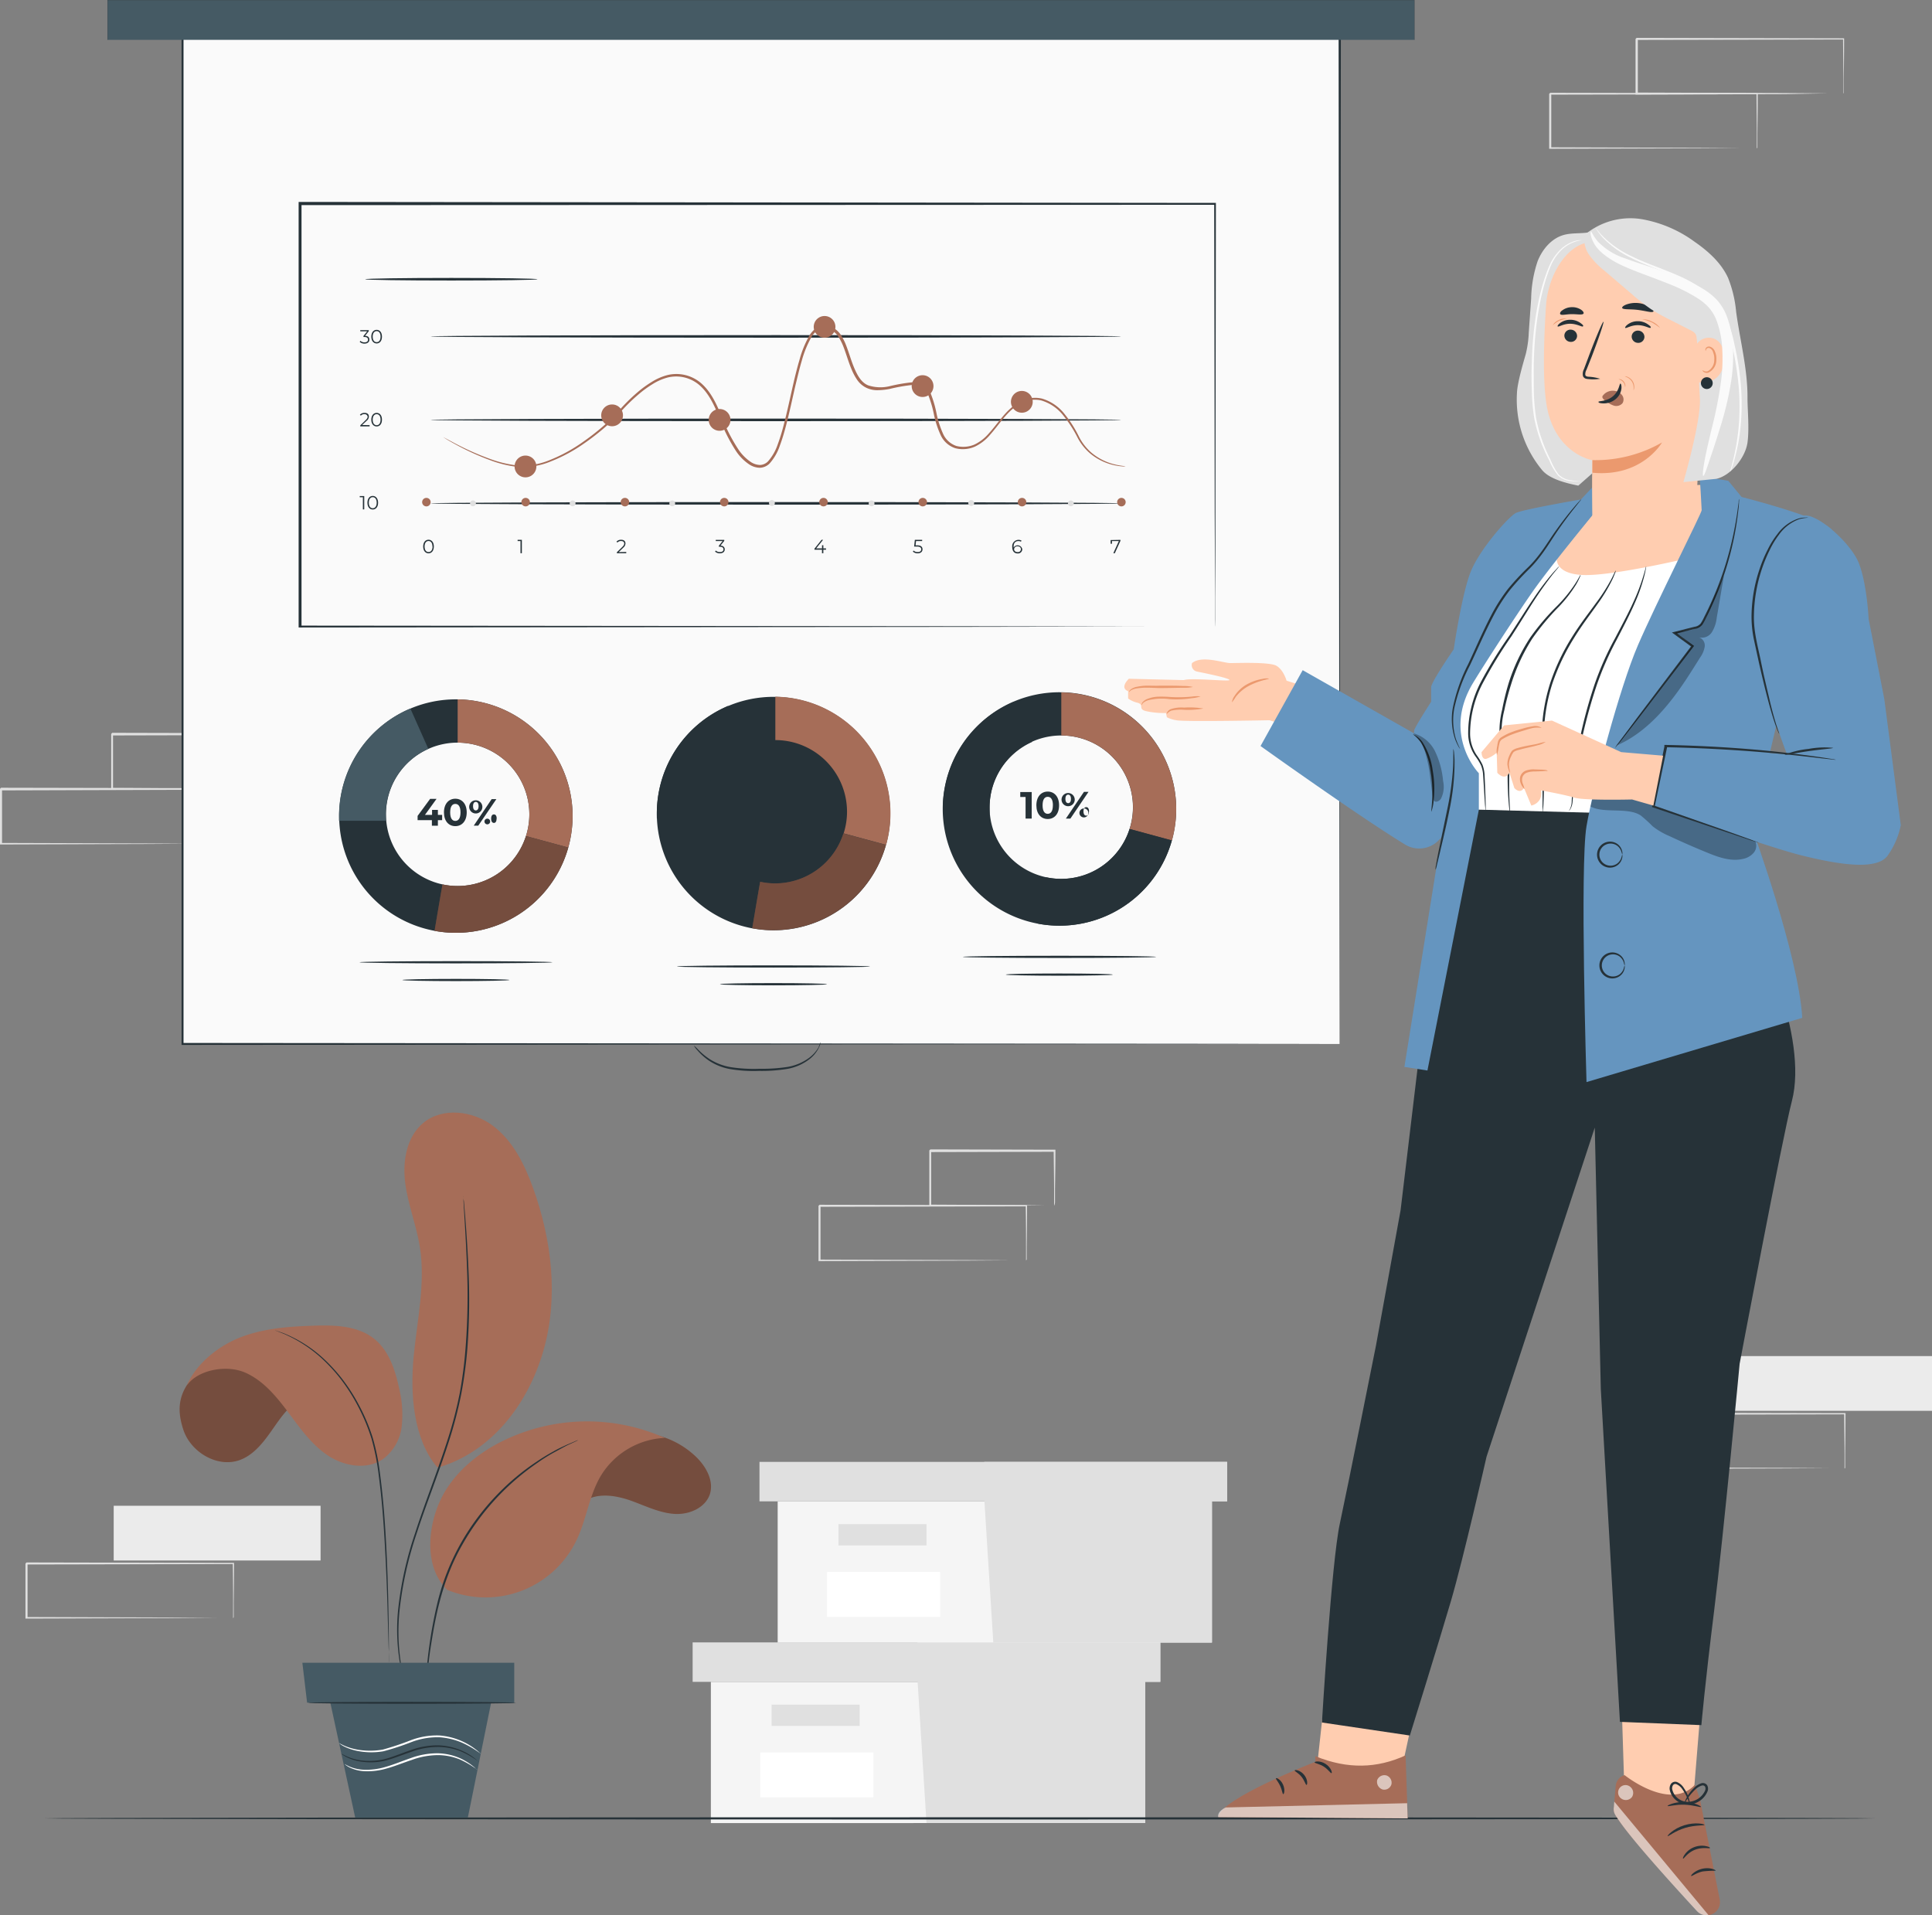 <svg xmlns="http://www.w3.org/2000/svg" width="454.36" height="450.447" viewBox="0 0 454.36 450.447">
  <rect x="0" y="0" width="454.36" height="450.447" fill="#808080" stroke="none"/>
  <g id="Financial_data-pana" data-name="Financial data-pana" transform="translate(-24.27 -39.12)">
    <g id="freepik--background-complete--inject-82">
      <path id="Trazado_112477" data-name="Trazado 112477" d="M73.15,237.57a2.069,2.069,0,0,1,0-.23v-3.2c0-2.22,0-5.41-.09-9.44l.15.15L24.5,225l.25-.25h0V237.6l-.24-.24,34.67.11,10.24.07h.11l-10.18.07-34.84.11h-.24V224.63h0l.25-.25,48.65.1h.16v.15c0,4.07-.06,7.29-.08,9.53v3.14A.332.332,0,0,1,73.15,237.57Z" fill="#e0e0e0"/>
      <path id="Trazado_112478" data-name="Trazado 112478" d="M79.75,224.7a1.41,1.41,0,0,1,0-.25v-3.26c0-2.26-.06-5.44-.1-9.36l.18.18-29.23.07c-.22.22.3-.31.25-.25h0v12.85l-.23-.24,20.91.12,6.09.06h2.23a3.283,3.283,0,0,1-.53,0H77.73l-6,.06-21.07.12h-.24V211.71h0l.25-.25,29.23.07h.18v.18c0,4-.07,7.19-.1,9.47v2.54A1.786,1.786,0,0,1,79.75,224.7Z" fill="#e0e0e0"/>
      <rect id="Rectángulo_28710" data-name="Rectángulo 28710" width="48.65" height="12.87" transform="translate(51.01 393.24)" fill="#ebebeb"/>
      <path id="Trazado_112479" data-name="Trazado 112479" d="M79.09,419.67a1.35,1.35,0,0,1,0-.24v-3.19c0-2.22,0-5.41-.08-9.44l.15.15-48.65.1c.11-.11-.25.24.24-.25h0v12.85l-.24-.24,34.67.11,10.23.07h.12l-10.18.07-34.84.11h-.25V406.82h0l.25-.25,48.65.1h.15v.15c0,4.06-.06,7.29-.08,9.53v3.13a1.66,1.66,0,0,1-.14.19Z" fill="#e0e0e0"/>
      <rect id="Rectángulo_28711" data-name="Rectángulo 28711" width="48.65" height="12.87" transform="translate(429.98 358.04)" fill="#ebebeb"/>
      <path id="Trazado_112480" data-name="Trazado 112480" d="M458.06,384.46a2.065,2.065,0,0,1,0-.23v-3.19c0-2.23-.05-5.42-.09-9.45l.15.15-48.65.1.25-.25h0v12.86l-.24-.24,34.67.11,10.24.07h.11l-10.18.07-34.84.11h-.24V371.6h0c.5-.49.14-.13.25-.25l48.65.1h.15v.15c0,4.07-.06,7.29-.08,9.54v3.13C458.21,384.44,458.07,384.47,458.06,384.46Z" fill="#e0e0e0"/>
      <path id="Trazado_112481" data-name="Trazado 112481" d="M457.79,61.13a1.172,1.172,0,0,1,0-.23V57.7c0-2.22-.05-5.41-.08-9.44l.15.15-48.65.1c.11-.11-.25.24.24-.25h0V61.13l-.24-.24,34.67.11,10.23.07h.11L444,61.26l-34.84.11h-.25V48.28h0l.25-.25,48.65.1h.15v.15c0,4.06-.06,7.29-.08,9.53v3.14a1.386,1.386,0,0,1-.09.18Z" fill="#e0e0e0"/>
      <path id="Trazado_112482" data-name="Trazado 112482" d="M437.43,74a1,1,0,0,1,0-.23v-3.2c0-2.22-.05-5.41-.08-9.44l.15.15-48.65.1c.11-.11-.25.25.24-.25h0V74l-.24-.24,34.67.11,10.23.07h.11L423.69,74l-34.84.11h-.25V61.19h0l.25-.25,48.65.1h.15v.15c0,4.07-.06,7.29-.08,9.53v3.14a1.228,1.228,0,0,1-.14.14Z" fill="#e0e0e0"/>
      <path id="Trazado_112483" data-name="Trazado 112483" d="M265.57,335.55v-3.43c0-2.22,0-5.41-.08-9.44l.15.15-48.65.1.25-.25h0v12.9l-.24-.24,34.67.11,10.23.07h.12l-10.18.07L217,335.7h-.24v-13h0l.25-.25,48.65.1h.15v.15c0,4.06-.06,7.29-.08,9.53v3.14A.533.533,0,0,0,265.57,335.55Z" fill="#e0e0e0"/>
      <path id="Trazado_112484" data-name="Trazado 112484" d="M272.17,322.68a1.407,1.407,0,0,1,0-.25v-3.26c0-2.26-.06-5.44-.1-9.36l.18.18-29.23.07c-.23.22.3-.31.24-.25h0v12.85l-.23-.24,20.91.11,6.09.07h2.23a3.283,3.283,0,0,1-.53,0h-1.6l-6,.06-21.07.11h-.24V309.68h0l.25-.25,29.23.07h.18v.18c0,4-.08,7.19-.1,9.47v2.54A1.966,1.966,0,0,1,272.17,322.68Z" fill="#e0e0e0"/>
      <path id="Trazado_112485" data-name="Trazado 112485" d="M191.45,434.65v33.21H293.58V434.65Z" fill="#f5f5f5"/>
      <path id="Trazado_112486" data-name="Trazado 112486" d="M187.16,425.37v9.28H297.15v-9.28H187.16Z" fill="#e0e0e0"/>
      <path id="Trazado_112487" data-name="Trazado 112487" d="M242.16,467.86h51.42V434.65h3.57v-9.28H240.02v8.42Z" fill="#e0e0e0"/>
      <rect id="Rectángulo_28712" data-name="Rectángulo 28712" width="20.71" height="5" transform="translate(205.73 440.01)" fill="#e0e0e0"/>
      <rect id="Rectángulo_28713" data-name="Rectángulo 28713" width="26.6" height="10.56" transform="translate(203.07 451.26)" fill="#fff"/>
      <path id="Trazado_112488" data-name="Trazado 112488" d="M207.16,392.2v33.21H309.29V392.2Z" fill="#f5f5f5"/>
      <path id="Trazado_112489" data-name="Trazado 112489" d="M202.88,382.92v9.28H312.87v-9.28H202.88Z" fill="#e0e0e0"/>
      <path id="Trazado_112490" data-name="Trazado 112490" d="M257.87,425.41h51.42V392.2h3.58v-9.28H255.73v8.42Z" fill="#e0e0e0"/>
      <rect id="Rectángulo_28714" data-name="Rectángulo 28714" width="20.71" height="5" transform="translate(221.45 397.56)" fill="#e0e0e0"/>
      <rect id="Rectángulo_28715" data-name="Rectángulo 28715" width="26.6" height="10.56" transform="translate(218.78 408.81)" fill="#fff"/>
    </g>
    <g id="freepik--Floor--inject-82">
      <path id="Trazado_112491" data-name="Trazado 112491" d="M465.4,466.76c0,.14-96.45.26-215.39.26S34.6,466.9,34.6,466.76s96.4-.26,215.4-.26S465.4,466.62,465.4,466.76Z" fill="#263238"/>
    </g>
    <g id="freepik--Plant--inject-82">
      <path id="Trazado_112492" data-name="Trazado 112492" d="M188,381.77a20.45,20.45,0,0,0-33.52,8l2.42,9.38c.92-3.19,2.9-6.28,5.95-7.6s6.86-.59,10.11.6,6.44,2.76,9.9,3,7.35-1.42,8.38-4.73C192.17,387.33,190.3,384,188,381.77Z" fill="#a66d58"/>
      <g id="Grupo_60043" data-name="Grupo 60043" opacity="0.3">
        <path id="Trazado_112493" data-name="Trazado 112493" d="M188,381.77a20.45,20.45,0,0,0-33.52,8l2.42,9.38c.92-3.19,2.9-6.28,5.95-7.6s6.86-.59,10.11.6,6.44,2.76,9.9,3,7.35-1.42,8.38-4.73C192.17,387.33,190.3,384,188,381.77Z"/>
      </g>
      <path id="Trazado_112494" data-name="Trazado 112494" d="M129.51,413.06c-5.07-4.81-4.82-13.19-2.29-19.7s8-11.52,14.2-14.81a45,45,0,0,1,39.2-1.27,18.61,18.61,0,0,0-15,8.83c-2.78,4.61-3.39,10.21-5.69,15.07a23.73,23.73,0,0,1-30.38,11.88" fill="#a66d58"/>
      <path id="Trazado_112495" data-name="Trazado 112495" d="M127.07,384.15c-5.61-6.62-6.35-17.25-5.53-25.88s2.83-17.33,1.47-25.9c-.81-5.08-2.78-9.92-3.44-15s.27-10.86,4.22-14.15c4.54-3.78,11.69-2.89,16.41.66s7.46,9.13,9.46,14.69c4.39,12.21,6,25.75,2.4,38.22s-12.08,23.62-24.5,27.38" fill="#a66d58"/>
      <path id="Trazado_112496" data-name="Trazado 112496" d="M124.38,438.47a4.411,4.411,0,0,1,0-.76c0-.5,0-1.24,0-2.19.07-1.9.25-4.65.68-8a107.6,107.6,0,0,1,2.15-11.74,54.53,54.53,0,0,1,5.36-13.59,56.6,56.6,0,0,1,8.76-11.71,55.1,55.1,0,0,1,9.18-7.63,45.649,45.649,0,0,1,3.92-2.39c1.17-.68,2.24-1.14,3.1-1.55l2-.85a5.844,5.844,0,0,1,.72-.27,4.081,4.081,0,0,1-.68.35l-2,.93c-.84.44-1.86,1-3,1.62a39.139,39.139,0,0,0-3.87,2.43A57.84,57.84,0,0,0,133,402.39c-5.16,9-6.57,18.51-7.6,25.15-.46,3.36-.69,6.1-.82,8,0,.91-.1,1.64-.13,2.18a4.12,4.12,0,0,1-.07.75Z" fill="#263238"/>
      <path id="Trazado_112497" data-name="Trazado 112497" d="M76,358c-10.38,6.26-10.35,12-8.62,17.33s8.11,9.12,13.39,7.11c3-1.14,5.14-3.74,7-6.34s3.58-5.4,6.17-7.27a9.09,9.09,0,0,1,6.19-1.77Z" fill="#a66d58"/>
      <path id="Trazado_112498" data-name="Trazado 112498" d="M100.13,367.1l2.75,1A6,6,0,0,0,100.13,367.1Z" fill="#a66d58"/>
      <path id="Trazado_112499" data-name="Trazado 112499" d="M106.27,369.94,96.1,366.12l4.09.48a6.36,6.36,0,0,1,3,1.13Z"/>
      <g id="Grupo_60044" data-name="Grupo 60044" opacity="0.3">
        <path id="Trazado_112500" data-name="Trazado 112500" d="M76,358c-10.38,6.26-10.35,12-8.62,17.33s8.11,9.12,13.39,7.11c3-1.14,5.14-3.74,7-6.34s3.58-5.4,6.17-7.27a9.09,9.09,0,0,1,6.19-1.77Z"/>
      </g>
      <path id="Trazado_112501" data-name="Trazado 112501" d="M68.24,364.9c2.71-3.75,9.41-4.83,13.64-3s7.34,5.58,10.11,9.28,5.48,7.61,9.32,10.19,9.22,3.51,13,.91a11.22,11.22,0,0,0,4.43-7.67,25.86,25.86,0,0,0-.61-9c-.92-4.35-2.41-8.89-5.89-11.66-3.89-3.08-9.27-3.23-14.22-3.06-5.69.18-11.46.61-16.79,2.58s-10.78,6.22-13,11.44" fill="#a66d58"/>
      <path id="Trazado_112502" data-name="Trazado 112502" d="M115.76,430.16a.72.72,0,0,1,0-.23v-.67c0-.62,0-1.48-.09-2.57-.06-2.28-.16-5.5-.27-9.47s-.29-8.76-.58-14-.68-11.08-1.48-17.12a56.058,56.058,0,0,0-1.72-8.7,45.82,45.82,0,0,0-3.18-7.61,43.909,43.909,0,0,0-4-6.3,39.941,39.941,0,0,0-4.38-4.8,32,32,0,0,0-7.76-5.3c-.51-.23-.95-.46-1.35-.62l-1-.39-.62-.25A.72.72,0,0,1,89,352l.22.06.64.21,1,.35c.41.15.86.37,1.37.59a31,31,0,0,1,7.91,5.21,40.618,40.618,0,0,1,4.47,4.82,43.351,43.351,0,0,1,4.08,6.33,44.4,44.4,0,0,1,3.24,7.68,54.119,54.119,0,0,1,1.75,8.76c.8,6.07,1.18,11.88,1.45,17.17s.4,10,.48,14,.11,7.24.12,9.47v3.25a2.072,2.072,0,0,1,.03.26Z" fill="#263238"/>
      <path id="Trazado_112503" data-name="Trazado 112503" d="M119.49,434.85a30,30,0,0,1-1.14-4.46,46.879,46.879,0,0,1-.47-12.52,82.73,82.73,0,0,1,4-18.16c2.13-6.68,5-13.82,7.49-21.49a97.006,97.006,0,0,0,3-11.37,101.829,101.829,0,0,0,1.4-10.85,158.761,158.761,0,0,0,.33-18.55c-.18-5.28-.46-9.56-.63-12.51-.09-1.45-.16-2.59-.2-3.4v-.89a1.13,1.13,0,0,1,0-.3,1.4,1.4,0,0,1,0,.3,3.424,3.424,0,0,0,.09.88c.07.81.17,2,.29,3.4.23,2.95.56,7.22.78,12.51a153.423,153.423,0,0,1-.23,18.6,100.325,100.325,0,0,1-1.45,10.9,97.309,97.309,0,0,1-3,11.42c-2.47,7.7-5.38,14.83-7.52,21.48a85.281,85.281,0,0,0-4,18.06,48.48,48.48,0,0,0,.33,12.46c.26,1.45.49,2.58.69,3.33.09.36.16.64.21.86a1.18,1.18,0,0,1,.03.3Z" fill="#263238"/>
      <path id="Trazado_112504" data-name="Trazado 112504" d="M145.21,439.54H96.49l-1.11-9.38h49.83Z" fill="#455a64"/>
      <path id="Trazado_112505" data-name="Trazado 112505" d="M101.72,438.47l6.09,28.13h26.48l5.7-28.13Z" fill="#455a64"/>
      <path id="Trazado_112506" data-name="Trazado 112506" d="M145.21,439.54c0,.13-10.71.2-23.92.16s-23.92-.17-23.92-.3,10.71-.2,23.92-.16S145.21,439.41,145.21,439.54Z" fill="#455a64"/>
      <path id="Trazado_112507" data-name="Trazado 112507" d="M136.85,453.42a20.661,20.661,0,0,0-4.29-2.46,15.1,15.1,0,0,0-5.22-1,18.25,18.25,0,0,0-6.41,1.17c-2.22.75-4.3,1.63-6.32,2.11a15,15,0,0,1-5.45.16,11.22,11.22,0,0,1-3.51-1.11,7,7,0,0,1-.85-.53c-.18-.14-.27-.22-.26-.23s.42.24,1.19.6a12.26,12.26,0,0,0,3.47,1,15.37,15.37,0,0,0,5.32-.26c2-.48,4-1.37,6.26-2.13a18.25,18.25,0,0,1,6.57-1.16,14.94,14.94,0,0,1,5.33,1.17,13.588,13.588,0,0,1,3.18,1.85,9.737,9.737,0,0,1,.76.65C136.78,453.32,136.86,453.41,136.85,453.42Z" fill="#263238"/>
      <path id="Trazado_112508" data-name="Trazado 112508" d="M136.48,455.3a21.281,21.281,0,0,0-4.12-2.42,13.879,13.879,0,0,0-5-1,18.2,18.2,0,0,0-6.21,1.12c-2.14.71-4.16,1.55-6.08,2.06a15.51,15.51,0,0,1-5.24.59,8.69,8.69,0,0,1-3.44-.92,5.449,5.449,0,0,1-.82-.52c-.18-.13-.27-.21-.26-.22s.41.23,1.16.58a9.371,9.371,0,0,0,3.38.75,15.83,15.83,0,0,0,5.11-.67c1.88-.53,3.88-1.37,6-2.1a18.1,18.1,0,0,1,6.36-1.1,13.869,13.869,0,0,1,5.15,1.16,14.419,14.419,0,0,1,3,1.84,8.334,8.334,0,0,1,.73.64C136.42,455.2,136.49,455.29,136.48,455.3Z" fill="#fff"/>
      <path id="Trazado_112509" data-name="Trazado 112509" d="M137.33,451.56a22.827,22.827,0,0,0-4.4-2.6,16.29,16.29,0,0,0-5.35-1.28,17.25,17.25,0,0,0-6.62,1.16,59.081,59.081,0,0,1-6.54,2.14,16.83,16.83,0,0,1-5.63,0,12.62,12.62,0,0,1-3.62-1.15,6.251,6.251,0,0,1-.88-.54c-.19-.15-.29-.23-.28-.24s.43.25,1.24.62a14,14,0,0,0,3.59,1,17.1,17.1,0,0,0,5.5-.1,67.168,67.168,0,0,0,6.47-2.16,17.18,17.18,0,0,1,6.8-1.15,16,16,0,0,1,5.45,1.41,15.839,15.839,0,0,1,3.25,2,10.182,10.182,0,0,1,.78.67C137.26,451.46,137.35,451.55,137.33,451.56Z" fill="#fff"/>
      <path id="Trazado_112510" data-name="Trazado 112510" d="M145.64,439.58c0,.13-11,.23-24.47.23s-24.48-.1-24.48-.23,11-.23,24.48-.23S145.64,439.45,145.64,439.58Z" fill="#263238"/>
    </g>
    <g id="freepik--Board--inject-82">
      <rect id="Rectángulo_28716" data-name="Rectángulo 28716" width="272.16" height="238.9" transform="translate(67.14 45.74)" fill="#fafafa"/>
      <path id="Trazado_112511" data-name="Trazado 112511" d="M339.3,284.63c0-1.85-.09-95.12-.22-238.89l.22.22L67.17,46h0l.26-.26V284.63l-.23-.23,272.16.23-272.16.23h-.23V45.48H339.61v.22C339.39,189.52,339.3,282.78,339.3,284.63Z" fill="#263238"/>
      <path id="Trazado_112512" data-name="Trazado 112512" d="M217.27,284.21a1.561,1.561,0,0,1-.06.35,4.73,4.73,0,0,1-.36.94,7.74,7.74,0,0,1-2.38,2.83,11.8,11.8,0,0,1-5,2.16,37.227,37.227,0,0,1-6.68.48,33.459,33.459,0,0,1-6.69-.41,13.08,13.08,0,0,1-5.09-2,13.871,13.871,0,0,1-2.75-2.46,4.72,4.72,0,0,1-.8-1.09,10.9,10.9,0,0,1,1,.95,16.071,16.071,0,0,0,2.8,2.3,13.38,13.38,0,0,0,5,1.85,35.581,35.581,0,0,0,6.6.36,40,40,0,0,0,6.59-.43,11.93,11.93,0,0,0,4.91-2,8.29,8.29,0,0,0,2.42-2.63A8.683,8.683,0,0,1,217.27,284.21Z" fill="#263238"/>
      <rect id="Rectángulo_28717" data-name="Rectángulo 28717" width="307.33" height="9.34" transform="translate(49.56 39.15)" fill="#455a64"/>
      <path id="Trazado_112513" data-name="Trazado 112513" d="M356.91,48.51H49.53V39.12H356.91Zm-307.33,0H356.86V39.17H49.58Z" fill="#263238"/>
      <rect id="Rectángulo_28718" data-name="Rectángulo 28718" width="215.19" height="99.48" transform="translate(94.79 87.06)" fill="#fafafa"/>
      <path id="Trazado_112514" data-name="Trazado 112514" d="M310,186.54v-6.95c0-4.54,0-11.22-.06-19.82,0-17.18-.07-42-.12-72.71l.22.22-215.17.08h0l.31-.3v99.48l-.29-.29,154.5.14,44.63.08h.2l-44.57.08-154.69.14H94.5V86.61h.32L310,86.84h.22v.22c-.05,30.74-.09,55.63-.11,72.85,0,8.57,0,15.24-.06,19.77v5.13C310.05,185.94,310,186.54,310,186.54Z" fill="#263238"/>
      <path id="Trazado_112515" data-name="Trazado 112515" d="M109.93,155.78v3.14h-.32v-2.86h-.74v-.28Z" fill="#263238"/>
      <path id="Trazado_112516" data-name="Trazado 112516" d="M110.68,157.35c0-1,.53-1.6,1.25-1.6s1.26.6,1.26,1.6-.53,1.59-1.26,1.59S110.68,158.35,110.68,157.35Zm2.18,0c0-.84-.38-1.31-.93-1.31s-.92.47-.92,1.31.38,1.3.92,1.3S112.86,158.18,112.86,157.35Z" fill="#263238"/>
      <path id="Trazado_112517" data-name="Trazado 112517" d="M111.2,139.1v.29H109v-.23l1.31-1.28c.35-.35.42-.56.42-.78a.7.7,0,0,0-.74-.58,1,1,0,0,0-.85.35l-.23-.2a1.39,1.39,0,0,1,1.11-.45c.64,0,1,.32,1,.85a1.27,1.27,0,0,1-.52,1l-1.06,1Z" fill="#263238"/>
      <path id="Trazado_112518" data-name="Trazado 112518" d="M111.59,137.82c0-1,.53-1.6,1.26-1.6s1.25.6,1.25,1.6-.53,1.59-1.25,1.59S111.59,138.82,111.59,137.82Zm2.18,0c0-.84-.38-1.3-.92-1.3s-.93.46-.93,1.3.38,1.3.93,1.3S113.77,138.66,113.77,137.82Z" fill="#263238"/>
      <path id="Trazado_112519" data-name="Trazado 112519" d="M111.14,119c0,.52-.39.93-1.14.93a1.6,1.6,0,0,1-1.13-.41l.15-.25a1.39,1.39,0,0,0,1,.36c.52,0,.8-.24.8-.63s-.26-.63-.84-.63h-.23v-.24l.87-1.09H109v-.28h2V117l-.89,1.11C110.8,118.1,111.14,118.45,111.14,119Z" fill="#263238"/>
      <path id="Trazado_112520" data-name="Trazado 112520" d="M111.59,118.29c0-1,.53-1.6,1.26-1.6s1.25.6,1.25,1.6-.53,1.6-1.25,1.6S111.59,119.29,111.59,118.29Zm2.18,0c0-.84-.38-1.3-.92-1.3s-.93.46-.93,1.3.38,1.3.93,1.3S113.77,119.13,113.77,118.29Z" fill="#263238"/>
      <path id="Trazado_112521" data-name="Trazado 112521" d="M123.79,167.65c0-1,.53-1.6,1.26-1.6s1.25.6,1.25,1.6-.53,1.6-1.25,1.6S123.79,168.65,123.79,167.65Zm2.18,0c0-.84-.38-1.3-.92-1.3s-.93.46-.93,1.3.38,1.3.93,1.3.95-.46.95-1.3Z" fill="#263238"/>
      <path id="Trazado_112522" data-name="Trazado 112522" d="M147,166.08v3.14h-.32v-2.85H146v-.29Z" fill="#263238"/>
      <path id="Trazado_112523" data-name="Trazado 112523" d="M171.55,168.93v.29h-2.21V169l1.31-1.28c.35-.35.42-.56.42-.77,0-.37-.26-.59-.73-.59a1.05,1.05,0,0,0-.86.35l-.23-.2a1.39,1.39,0,0,1,1.11-.45c.64,0,1,.33,1,.85a1.28,1.28,0,0,1-.51,1l-1.07,1.05Z" fill="#263238"/>
      <path id="Trazado_112524" data-name="Trazado 112524" d="M194.71,168.32c0,.52-.38.93-1.14.93a1.6,1.6,0,0,1-1.13-.41l.16-.25a1.36,1.36,0,0,0,1,.36c.52,0,.81-.24.81-.63s-.27-.62-.85-.62h-.23v-.24l.87-1.09h-1.6v-.29h2v.23l-.89,1.12C194.37,167.46,194.71,167.82,194.71,168.32Z" fill="#263238"/>
      <path id="Trazado_112525" data-name="Trazado 112525" d="M218.53,168.4h-.63v.82h-.32v-.82h-1.77v-.24l1.66-2.08h.36l-1.61,2h1.37v-.73h.31v.73h.63Z" fill="#263238"/>
      <path id="Trazado_112526" data-name="Trazado 112526" d="M241.22,168.3c0,.53-.37.95-1.14.95a1.6,1.6,0,0,1-1.12-.41l.15-.25a1.36,1.36,0,0,0,1,.36c.53,0,.81-.26.81-.64s-.25-.65-1-.65h-.67l.17-1.58h1.72v.29H239.7l-.11,1H240C240.86,167.37,241.22,167.74,241.22,168.3Z" fill="#263238"/>
      <path id="Trazado_112527" data-name="Trazado 112527" d="M264.68,168.28a1,1,0,0,1-1.07,1c-.84,0-1.29-.58-1.29-1.57a1.493,1.493,0,0,1,2.18-1.46l-.13.26a1.17,1.17,0,0,0-.61-.14c-.68,0-1.11.43-1.11,1.28a2.438,2.438,0,0,0,0,.26,1.1,1.1,0,0,1,2.03.37Zm-.32,0c0-.41-.3-.68-.79-.68a.73.73,0,0,0-.81.69c0,.35.29.67.83.67a.68.68,0,0,0,.77-.67Z" fill="#263238"/>
      <path id="Trazado_112528" data-name="Trazado 112528" d="M287.77,166.08v.23l-1.32,2.91h-.35l1.29-2.85h-1.61V167h-.32v-.87Z" fill="#263238"/>
      <path id="Trazado_112529" data-name="Trazado 112529" d="M287.93,157.5c0,.17-36.35.3-81.19.3s-81.19-.13-81.19-.3,36.34-.31,81.19-.31S287.93,157.33,287.93,157.5Z" fill="#263238"/>
      <path id="Trazado_112530" data-name="Trazado 112530" d="M287.93,137.87c0,.17-36.35.3-81.19.3s-81.19-.13-81.19-.3,36.34-.31,81.19-.31S287.93,137.7,287.93,137.87Z" fill="#263238"/>
      <path id="Trazado_112531" data-name="Trazado 112531" d="M287.93,118.24c0,.17-36.35.3-81.19.3s-81.19-.13-81.19-.3,36.34-.31,81.19-.31S287.93,118.07,287.93,118.24Z" fill="#263238"/>
      <path id="Trazado_112532" data-name="Trazado 112532" d="M125.55,157.21a1,1,0,1,1-1-1A1,1,0,0,1,125.55,157.21Z" fill="#a66d58"/>
      <path id="Trazado_112533" data-name="Trazado 112533" d="M148.89,157.21a1,1,0,1,1-1-1A1,1,0,0,1,148.89,157.21Z" fill="#a66d58"/>
      <path id="Trazado_112534" data-name="Trazado 112534" d="M172.24,157.21a1,1,0,1,1-1-1A1,1,0,0,1,172.24,157.21Z" fill="#a66d58"/>
      <path id="Trazado_112535" data-name="Trazado 112535" d="M195.59,157.21a1,1,0,1,1-1-1A1,1,0,0,1,195.59,157.21Z" fill="#a66d58"/>
      <path id="Trazado_112536" data-name="Trazado 112536" d="M218.94,157.21a1,1,0,1,1-.31-.725,1,1,0,0,1,.31.725Z" fill="#a66d58"/>
      <path id="Trazado_112537" data-name="Trazado 112537" d="M265.63,157.21a1,1,0,1,1-1-1A1,1,0,0,1,265.63,157.21Z" fill="#a66d58"/>
      <path id="Trazado_112538" data-name="Trazado 112538" d="M242.28,157.21a1,1,0,1,1-1-1A1,1,0,0,1,242.28,157.21Z" fill="#a66d58"/>
      <path id="Trazado_112539" data-name="Trazado 112539" d="M289,157.21a1,1,0,1,1-.31-.725A1,1,0,0,1,289,157.21Z" fill="#a66d58"/>
      <path id="Trazado_112540" data-name="Trazado 112540" d="M136.19,157.5a.68.68,0,0,1-.69.68.67.67,0,0,1-.68-.68.68.68,0,0,1,.68-.69A.69.69,0,0,1,136.19,157.5Z" fill="#e0e0e0"/>
      <path id="Trazado_112541" data-name="Trazado 112541" d="M159.62,157.5a.67.67,0,0,1-.68.68.68.68,0,0,1-.69-.68.69.69,0,0,1,.69-.69.68.68,0,0,1,.68.69Z" fill="#e0e0e0"/>
      <circle id="Elipse_4389" data-name="Elipse 4389" cx="0.68" cy="0.68" r="0.68" transform="translate(181.69 156.82)" fill="#e0e0e0"/>
      <path id="Trazado_112542" data-name="Trazado 112542" d="M206.49,157.5a.69.69,0,1,1-.316-.666.69.69,0,0,1,.316.666Z" fill="#e0e0e0"/>
      <path id="Trazado_112543" data-name="Trazado 112543" d="M229.93,157.5a.68.68,0,0,1-.69.68.67.67,0,0,1-.68-.68.68.68,0,0,1,.68-.69.69.69,0,0,1,.69.69Z" fill="#e0e0e0"/>
      <path id="Trazado_112544" data-name="Trazado 112544" d="M253.36,157.5a.69.69,0,1,1-.316-.666A.69.69,0,0,1,253.36,157.5Z" fill="#e0e0e0"/>
      <circle id="Elipse_4390" data-name="Elipse 4390" cx="0.68" cy="0.68" r="0.68" transform="translate(275.43 156.82)" fill="#e0e0e0"/>
      <path id="Trazado_112545" data-name="Trazado 112545" d="M150.41,148.82a2.56,2.56,0,1,1-2.56-2.56,2.56,2.56,0,0,1,2.56,2.56Z" fill="#a66d58"/>
      <path id="Trazado_112546" data-name="Trazado 112546" d="M170.78,136.8a2.56,2.56,0,1,1-2.56-2.56A2.56,2.56,0,0,1,170.78,136.8Z" fill="#a66d58"/>
      <path id="Trazado_112547" data-name="Trazado 112547" d="M196.06,137.87a2.56,2.56,0,1,1-2.56-2.56A2.56,2.56,0,0,1,196.06,137.87Z" fill="#a66d58"/>
      <path id="Trazado_112548" data-name="Trazado 112548" d="M220.74,116a2.55,2.55,0,1,1-.743-1.81,2.56,2.56,0,0,1,.743,1.81Z" fill="#a66d58"/>
      <path id="Trazado_112549" data-name="Trazado 112549" d="M243.8,129.91a2.56,2.56,0,1,1-2.56-2.55,2.56,2.56,0,0,1,2.56,2.55Z" fill="#a66d58"/>
      <path id="Trazado_112550" data-name="Trazado 112550" d="M267.14,133.61a2.56,2.56,0,1,1-2.55-2.55,2.56,2.56,0,0,1,2.55,2.55Z" fill="#a66d58"/>
      <path id="Trazado_112551" data-name="Trazado 112551" d="M289,148.82a4.577,4.577,0,0,1-.6,0,14.063,14.063,0,0,1-1.75-.23,13.26,13.26,0,0,1-6.07-2.89,12.64,12.64,0,0,1-3-3.88,28.67,28.67,0,0,0-3.13-4.84,10.36,10.36,0,0,0-5.28-3.68,6.7,6.7,0,0,0-3.49.13,9.36,9.36,0,0,0-3.24,1.83c-2,1.66-3.45,4-5.38,6.17a10.66,10.66,0,0,1-3.51,2.72,7.05,7.05,0,0,1-4.61.38,5.76,5.76,0,0,1-3.51-3.22,22.661,22.661,0,0,1-1.51-4.66,26.5,26.5,0,0,0-1.39-4.73,3.68,3.68,0,0,0-1.49-1.79,4.8,4.8,0,0,0-2.36-.46,38.85,38.85,0,0,0-5.14.91,15.08,15.08,0,0,1-2.7.3,6,6,0,0,1-2.76-.53,5.6,5.6,0,0,1-2.18-1.83,13.291,13.291,0,0,1-1.34-2.49c-.74-1.72-1.23-3.54-1.9-5.28a12.69,12.69,0,0,0-1.24-2.47,4.56,4.56,0,0,0-2-1.69c-.21-.06-.42-.14-.63-.19l-.68-.06a2.46,2.46,0,0,0-1.25.25,5.2,5.2,0,0,0-1.87,2,24.25,24.25,0,0,0-2.16,5.36c-.56,1.89-1,3.81-1.48,5.76-.75,3.22-1.41,6.43-2.24,9.57-.42,1.57-.87,3.13-1.44,4.64a12,12,0,0,1-2.42,4.21,3.41,3.41,0,0,1-2.31,1,4.74,4.74,0,0,1-2.36-.72,11.16,11.16,0,0,1-3.31-3.36,40.38,40.38,0,0,1-4-8.13c-1.12-2.69-2.38-5.36-4.47-7.19a8.37,8.37,0,0,0-7.51-1.83,12.81,12.81,0,0,0-3.57,1.57,25.06,25.06,0,0,0-3.12,2.26,41.39,41.39,0,0,0-5.2,5.23h0a56.691,56.691,0,0,1-7.71,6.41,37.3,37.3,0,0,1-7.9,4.27,17.22,17.22,0,0,1-7.73,1.29,26.781,26.781,0,0,1-6.44-1.56,59.592,59.592,0,0,1-8.36-3.82c-.93-.51-1.63-.91-2.09-1.2s-.69-.45-.69-.45l.73.39,2.11,1.13a65.122,65.122,0,0,0,8.39,3.7,27.311,27.311,0,0,0,6.38,1.48,17,17,0,0,0,7.56-1.32,37.15,37.15,0,0,0,7.79-4.28,55.26,55.26,0,0,0,7.61-6.38h0a42.521,42.521,0,0,1,5.25-5.33,25.6,25.6,0,0,1,3.18-2.31,13.32,13.32,0,0,1,3.71-1.64,8.91,8.91,0,0,1,8,1.93c2.21,1.93,3.5,4.68,4.63,7.39a40.13,40.13,0,0,0,4,8,10.79,10.79,0,0,0,3.13,3.18,4.18,4.18,0,0,0,2.07.63,2.76,2.76,0,0,0,1.88-.86,11.72,11.72,0,0,0,2.28-4,46.924,46.924,0,0,0,1.41-4.58c.82-3.12,1.49-6.33,2.23-9.56.46-2,.93-3.89,1.49-5.79a24,24,0,0,1,2.24-5.51,5.73,5.73,0,0,1,2.11-2.18,3.09,3.09,0,0,1,1.55-.32l.76.08c.25.06.49.15.74.22a5.07,5.07,0,0,1,2.3,1.91,12.89,12.89,0,0,1,1.3,2.6c.68,1.78,1.17,3.59,1.89,5.26s1.62,3.34,3.23,4a9.234,9.234,0,0,0,5.11.19,39.25,39.25,0,0,1,5.22-.9,5.29,5.29,0,0,1,2.64.53,4.25,4.25,0,0,1,1.73,2.05,26.791,26.791,0,0,1,1.41,4.84A22.4,22.4,0,0,0,246,141a5.27,5.27,0,0,0,3.19,3,6.65,6.65,0,0,0,4.27-.34,10.27,10.27,0,0,0,3.35-2.6c1.9-2.09,3.39-4.47,5.45-6.18a9.88,9.88,0,0,1,3.4-1.9,7.17,7.17,0,0,1,3.7-.11,10.66,10.66,0,0,1,5.45,3.85,27.681,27.681,0,0,1,3.12,4.92,12.48,12.48,0,0,0,2.89,3.83,13.4,13.4,0,0,0,5.94,2.95,16.9,16.9,0,0,0,1.72.29Z" fill="#a66d58"/>
      <path id="Trazado_112552" data-name="Trazado 112552" d="M150.66,104.79c0,.17-9.07.3-20.25.3s-20.24-.13-20.24-.3,9.06-.31,20.24-.31S150.66,104.62,150.66,104.79Z" fill="#263238"/>
      <path id="Trazado_112553" data-name="Trazado 112553" d="M131.48,203.59A27.45,27.45,0,1,0,158.93,231a27.45,27.45,0,0,0-27.45-27.41Zm.41,43.9a16.86,16.86,0,1,1,16.87-16.863,16.86,16.86,0,0,1-16.87,16.863Z" fill="#263238"/>
      <path id="Trazado_112554" data-name="Trazado 112554" d="M131.9,203.6v10.17a16.86,16.86,0,0,1,16.86,16.86,16.61,16.61,0,0,1-.8,5.11l9.95,2.7a27.43,27.43,0,0,0-26-34.84Z" fill="#a66d58"/>
      <path id="Trazado_112555" data-name="Trazado 112555" d="M115,230.63a16.86,16.86,0,0,1,10-15.4l-4.219-9.481A27.45,27.45,0,0,0,104,231v1.15h11A12.836,12.836,0,0,0,115,230.63Z" fill="#455a64"/>
      <path id="Trazado_112556" data-name="Trazado 112556" d="M131.89,247.49a16.74,16.74,0,0,1-3.56-.38c-.43,2.44-1.23,7.18-1.86,10.92a27.45,27.45,0,0,0,31.44-19.59l-9.95-2.7A16.87,16.87,0,0,1,131.89,247.49Z" fill="#a66d58"/>
      <g id="Grupo_60045" data-name="Grupo 60045" opacity="0.3">
        <path id="Trazado_112557" data-name="Trazado 112557" d="M131.89,247.49a16.74,16.74,0,0,1-3.56-.38c-.43,2.44-1.23,7.18-1.86,10.92a27.45,27.45,0,0,0,31.44-19.59l-9.95-2.7A16.87,16.87,0,0,1,131.89,247.49Z"/>
      </g>
      <path id="Trazado_112558" data-name="Trazado 112558" d="M128.25,232h-1v1.31h-1.41V232h-3.36v-1l2.94-4h1.51l-2.72,3.76h1.67v-1.17h1.37v1.17h1Z" fill="#263238"/>
      <path id="Trazado_112559" data-name="Trazado 112559" d="M128.68,230.18c0-2.05,1.14-3.22,2.67-3.22s2.68,1.17,2.68,3.22-1.14,3.23-2.68,3.23S128.68,232.24,128.68,230.18Zm3.89,0c0-1.41-.5-2-1.22-2s-1.21.59-1.21,2,.5,2,1.21,2,1.22-.58,1.22-2Z" fill="#263238"/>
      <path id="Trazado_112560" data-name="Trazado 112560" d="M134.62,228.71a1.55,1.55,0,1,1,.389,1.208,1.55,1.55,0,0,1-.389-1.208Zm2.2,0c0-.67-.26-1-.65-1s-.65.33-.65,1,.27,1,.65,1,.65-.33.65-1Zm3.07-1.65H141l-4.26,6.24h-1.06Zm-1,4.59a.667.667,0,1,1-.03,0Zm2.19,0c0-.66-.25-1-.65-1s-.65.33-.65,1,.27,1,.65,1,.62-.34.62-1Z" fill="#263238"/>
      <path id="Trazado_112561" data-name="Trazado 112561" d="M154.19,265.42c0,.14-10.17.26-22.71.26s-22.71-.12-22.71-.26,10.17-.26,22.71-.26S154.19,265.27,154.19,265.42Z" fill="#263238"/>
      <path id="Trazado_112562" data-name="Trazado 112562" d="M144.08,269.59c0,.14-5.64.26-12.6.26s-12.6-.12-12.6-.26,5.64-.26,12.6-.26S144.08,269.44,144.08,269.59Z" fill="#263238"/>
      <path id="Trazado_112563" data-name="Trazado 112563" d="M206.19,203a27.45,27.45,0,1,0,27.45,27.45A27.45,27.45,0,0,0,206.19,203Zm.41,43.9a6.994,6.994,0,1,0,0-.03Z" fill="#263238"/>
      <path id="Trazado_112564" data-name="Trazado 112564" d="M206.61,203v10.17A16.86,16.86,0,0,1,223.47,230a16.61,16.61,0,0,1-.8,5.11l10,2.7a27.43,27.43,0,0,0-26-34.84Z" fill="#a66d58"/>
      <path id="Trazado_112565" data-name="Trazado 112565" d="M189.74,230a16.86,16.86,0,0,1,10-15.4l-4.219-9.481a27.45,27.45,0,0,0-16.78,25.29v1.15h11C189.77,231.06,189.74,230.54,189.74,230Z" fill="#263238"/>
      <path id="Trazado_112566" data-name="Trazado 112566" d="M206.6,246.87a16.74,16.74,0,0,1-3.56-.38c-.43,2.44-1.23,7.18-1.86,10.92a27.45,27.45,0,0,0,31.44-19.59l-10-2.7a16.87,16.87,0,0,1-16.02,11.75Z" fill="#a66d58"/>
      <g id="Grupo_60046" data-name="Grupo 60046" opacity="0.3">
        <path id="Trazado_112567" data-name="Trazado 112567" d="M206.6,246.87a16.74,16.74,0,0,1-3.56-.38c-.43,2.44-1.23,7.18-1.86,10.92a27.45,27.45,0,0,0,31.44-19.59l-10-2.7a16.87,16.87,0,0,1-16.02,11.75Z"/>
      </g>
      <path id="Trazado_112568" data-name="Trazado 112568" d="M201.91,231.51v1.17H197.2v-.93l2.4-2.28c.55-.52.65-.84.65-1.14,0-.5-.34-.78-1-.78a1.53,1.53,0,0,0-1.29.62l-1.05-.67a2.89,2.89,0,0,1,2.48-1.16c1.39,0,2.32.71,2.32,1.84a2.48,2.48,0,0,1-1.05,2l-1.43,1.36Z" fill="#263238"/>
      <path id="Trazado_112569" data-name="Trazado 112569" d="M202.49,229.56c0-2.05,1.14-3.22,2.67-3.22s2.68,1.17,2.68,3.22-1.14,3.23-2.68,3.23S202.49,231.62,202.49,229.56Zm3.89,0c0-1.41-.5-2-1.22-2s-1.21.59-1.21,2,.5,2,1.21,2S206.38,231,206.38,229.56Z" fill="#263238"/>
      <path id="Trazado_112570" data-name="Trazado 112570" d="M208.43,228.09a1.55,1.55,0,1,1,.389,1.208A1.55,1.55,0,0,1,208.43,228.09Zm2.2,0c0-.66-.26-1-.65-1s-.65.33-.65,1,.27,1,.65,1,.65-.33.65-1Zm3.07-1.65h1.06l-4.26,6.24h-1.06Zm-1,4.59a1.348,1.348,0,1,1-.03-.03Zm2.19,0c0-.66-.25-1-.65-1s-.65.33-.65,1,.27,1,.65,1,.62-.34.62-1.03Z" fill="#263238"/>
      <path id="Trazado_112571" data-name="Trazado 112571" d="M228.9,266.41c0,.15-10.17.26-22.71.26s-22.71-.11-22.71-.26,10.16-.26,22.71-.26S228.9,266.27,228.9,266.41Z" fill="#263238"/>
      <path id="Trazado_112572" data-name="Trazado 112572" d="M218.79,270.58c0,.15-5.64.27-12.6.27s-12.6-.12-12.6-.27,5.64-.26,12.6-.26S218.79,270.44,218.79,270.58Z" fill="#263238"/>
      <path id="Trazado_112573" data-name="Trazado 112573" d="M273.44,201.92a27.45,27.45,0,1,0,27.44,27.447,27.45,27.45,0,0,0-27.44-27.447Zm.41,43.89A16.86,16.86,0,1,1,290.71,229,16.86,16.86,0,0,1,273.85,245.81Z" fill="#263238"/>
      <path id="Trazado_112574" data-name="Trazado 112574" d="M273.86,201.93v10.16a16.87,16.87,0,0,1,16.07,22l9.95,2.7a27.46,27.46,0,0,0-26-34.83Z" fill="#a66d58"/>
      <path id="Trazado_112575" data-name="Trazado 112575" d="M257,229a16.88,16.88,0,0,1,10-15.4l-4.22-9.48A27.46,27.46,0,0,0,246,229.37v1.15h11Z" fill="#263238"/>
      <path id="Trazado_112576" data-name="Trazado 112576" d="M273.85,245.81a16.831,16.831,0,0,1-3.57-.38c-.42,2.45-1.22,7.19-1.85,10.92a27.45,27.45,0,0,0,31.44-19.59l-9.95-2.7A16.86,16.86,0,0,1,273.85,245.81Z" fill="#263238"/>
      <path id="Trazado_112577" data-name="Trazado 112577" d="M266.9,225.39v6.24h-1.44v-5.08h-1.25v-1.16Z" fill="#263238"/>
      <path id="Trazado_112578" data-name="Trazado 112578" d="M268,228.51c0-2.06,1.14-3.23,2.67-3.23s2.67,1.17,2.67,3.23-1.13,3.22-2.67,3.22S268,230.57,268,228.51Zm3.89,0c0-1.42-.5-2-1.22-2s-1.21.59-1.21,2,.5,2,1.21,2,1.21-.59,1.21-2Z" fill="#263238"/>
      <path id="Trazado_112579" data-name="Trazado 112579" d="M273.93,227a1.55,1.55,0,1,1,.389,1.208A1.55,1.55,0,0,1,273.93,227Zm2.2,0c0-.67-.26-1-.65-1s-.65.33-.65,1,.27,1,.65,1S276.13,227.71,276.13,227Zm3.06-1.65h1.07L276,231.63h-1.06Zm-1,4.59a1.051,1.051,0,1,1-.02.06Zm2.19,0c0-.66-.26-1-.65-1s-.65.32-.65,1,.27,1,.65,1,.63-.3.63-.94Z" fill="#263238"/>
      <path id="Trazado_112580" data-name="Trazado 112580" d="M296.15,264.15c0,.15-10.17.26-22.71.26s-22.72-.11-22.72-.26,10.17-.26,22.72-.26S296.15,264,296.15,264.15Z" fill="#263238"/>
      <path id="Trazado_112581" data-name="Trazado 112581" d="M286,268.32c0,.15-5.64.26-12.59.26s-12.6-.11-12.6-.26,5.64-.26,12.6-.26S286,268.18,286,268.32Z" fill="#263238"/>
    </g>
    <g id="freepik--Character--inject-82">
      <path id="Trazado_112582" data-name="Trazado 112582" d="M354.31,453.38l1.73-8-20.78-2.3-1.27,11.69,7.23,4.58Z" fill="#ffcdb0"/>
      <path id="Trazado_112583" data-name="Trazado 112583" d="M425.02,431.21l-2.81,34.48-15.82-2.29-1.07-33.86Z" fill="#ffcdb0"/>
      <path id="Trazado_112584" data-name="Trazado 112584" d="M406.34,456.59s10.62,8.57,16.53,2.27l1.18,3.35,4.65,23.6a3.08,3.08,0,0,1-2.07,3.58,3.12,3.12,0,0,1-3.21-.84c-4.29-4.61-20-21.64-19.66-23.77l.49-5.67a2.9,2.9,0,0,1,2.09-2.52Z" fill="#a66d58"/>
      <g id="Grupo_60047" data-name="Grupo 60047" opacity="0.6">
        <path id="Trazado_112585" data-name="Trazado 112585" d="M426.07,489.51,403.9,462.8l-.08,1.24c-.22,1.34.34,1.92.93,2.83,1.75,2.69,6.71,8.8,18.58,21.67a3.15,3.15,0,0,0,2.74,1Z" fill="#fff"/>
      </g>
      <g id="Grupo_60048" data-name="Grupo 60048" opacity="0.6">
        <path id="Trazado_112586" data-name="Trazado 112586" d="M407.7,459.37a1.8,1.8,0,0,1,.34,2.41,1.83,1.83,0,0,1-2.45.34,1.74,1.74,0,1,1,2.24-2.63" fill="#fff"/>
      </g>
      <path id="Trazado_112587" data-name="Trazado 112587" d="M420.09,476.23c.17.09,1-1.39,2.8-2.09s3.46-.22,3.51-.4-.34-.33-1-.47a4.91,4.91,0,0,0-2.73.27,4.76,4.76,0,0,0-2.15,1.66C420.1,475.77,420,476.2,420.09,476.23Z" fill="#263238"/>
      <path id="Trazado_112588" data-name="Trazado 112588" d="M422,480.3c.14.14,1.17-.74,2.75-1.07a28.543,28.543,0,0,1,3-.16c.1-.16-1.31-.87-3.11-.47S421.81,480.21,422,480.3Z" fill="#263238"/>
      <path id="Trazado_112589" data-name="Trazado 112589" d="M416.46,470.92c.13.15,1.71-1.21,4.13-1.93s4.51-.5,4.53-.7-2.14-.72-4.73.08S416.32,470.83,416.46,470.92Z" fill="#263238"/>
      <path id="Trazado_112590" data-name="Trazado 112590" d="M416.45,463.84c.07.19,1.78-.37,3.94-.3s3.85.7,3.92.53-1.57-1.12-3.9-1.17S416.36,463.7,416.45,463.84Z" fill="#263238"/>
      <path id="Trazado_112591" data-name="Trazado 112591" d="M421.63,463.57a2.431,2.431,0,0,0-.09-1.11,7.551,7.551,0,0,0-1.24-2.79,3.48,3.48,0,0,0-1.68-1.47,1.25,1.25,0,0,0-1.36.42,1.93,1.93,0,0,0-.32,1.37,4.35,4.35,0,0,0,4.25,3.5,5,5,0,0,0,4.65-3.09,1.66,1.66,0,0,0-.08-1.42,1.23,1.23,0,0,0-1.34-.49,4.22,4.22,0,0,0-1.86,1.21,8.461,8.461,0,0,0-1.78,2.48,2.551,2.551,0,0,0-.34,1.06,13.621,13.621,0,0,1,2.45-3.21,4,4,0,0,1,1.64-1,.67.67,0,0,1,.73.26,1.17,1.17,0,0,1,0,.94,4.5,4.5,0,0,1-4.06,2.64,3.8,3.8,0,0,1-3.66-2.93,1.36,1.36,0,0,1,.19-1,.67.67,0,0,1,.74-.24,3.16,3.16,0,0,1,1.45,1.21,11.16,11.16,0,0,1,1.71,3.66Z" fill="#263238"/>
      <path id="Trazado_112592" data-name="Trazado 112592" d="M429.49,230.88c0,.74,7.72,26.84,7.72,26.84s12.5,24.94,8.46,40.38c-2.23,8.51-12.28,61.75-12.28,61.75s-3.82,40.59-6,58.09-3,26.89-3,26.89l-19.15-.77-4.5-78.28-1.42-61.47L373.87,381.7s-5.43,23.91-8.39,34-9.65,31.57-9.65,31.57l-20.67-3.06s2.23-37.63,4.2-46.75,8.5-41.87,8.5-41.87l5.79-31.83,6.2-51.81,5.39-19.92,6.7-22.53Z" fill="#263238"/>
      <path id="Trazado_112593" data-name="Trazado 112593" d="M326.84,199.2s-.74-2.62-2.43-3.53-9.21-.61-10.8-.61-6.67-1.91-9,0a1.55,1.55,0,0,0,1.18,2c2.75.55,7.84,1.62,7.61,2s-8.93-.59-10.73,0l-12.92-.31s-2.27,2.1-.17,2.93v1.71a5.859,5.859,0,0,0,2.23,1c1.69.51-.11,1.52,2.11,2a19.621,19.621,0,0,0,4.56.41l.21,1a7.4,7.4,0,0,0,2.22.7c1.8.41,21.91,0,21.91,0l10.27,3.26,1.48-10.12Z" fill="#ffcdb0"/>
      <path id="Trazado_112594" data-name="Trazado 112594" d="M322.7,198.7c0,.19-2.45.42-5,1.87a9.6,9.6,0,0,0-2.8,2.43,15.067,15.067,0,0,1-.9,1.3,3,3,0,0,1,.6-1.5,8.19,8.19,0,0,1,2.83-2.69,11.36,11.36,0,0,1,3.67-1.31A4.2,4.2,0,0,1,322.7,198.7Z" fill="#eb996e"/>
      <path id="Trazado_112595" data-name="Trazado 112595" d="M307.28,205.75a19.93,19.93,0,0,1-4.51.3,10.209,10.209,0,0,0-3.08.21,3,3,0,0,0-1,.75c-.08,0,0-.65.82-1.08a7.78,7.78,0,0,1,3.23-.4A19.65,19.65,0,0,1,307.28,205.75Z" fill="#eb996e"/>
      <path id="Trazado_112596" data-name="Trazado 112596" d="M306.63,202.89a8.61,8.61,0,0,1-2.08.43,23.74,23.74,0,0,1-5.16.23,13.32,13.32,0,0,0-5,.23,3.1,3.1,0,0,0-1.3.67c-.24.24-.21.46-.26.46s-.14-.24.1-.59a2.9,2.9,0,0,1,1.34-.89,7.55,7.55,0,0,1,2.31-.47,25.25,25.25,0,0,1,2.85.07,32.759,32.759,0,0,0,5.08-.08A8.9,8.9,0,0,1,306.63,202.89Z" fill="#eb996e"/>
      <path id="Trazado_112597" data-name="Trazado 112597" d="M304.83,200.68a10.279,10.279,0,0,1-2.25.18c-1.39,0-3.31.07-5.43.07-1.06,0-2.07-.09-3-.08a13.29,13.29,0,0,0-2.39.15,3.79,3.79,0,0,0-1.5.46c-.3.2-.38.41-.42.39s0-.26.3-.55a3.4,3.4,0,0,1,1.55-.67,11.75,11.75,0,0,1,2.46-.26c.93,0,1.94.06,3,0,2.11,0,4,0,5.41.08a9.35,9.35,0,0,1,2.27.23Z" fill="#eb996e"/>
      <path id="Trazado_112598" data-name="Trazado 112598" d="M399.61,159.12l-9.85,12.07,2.23,4.98,11.61.86,11.9-1.96,6.63-2.38,4.26-10.94-1.32-8.63-4.64.19Z" fill="#ffcdb0"/>
      <path id="Trazado_112599" data-name="Trazado 112599" d="M390.4,170.2s-.79,3.92,6.32,4.15,25.42-4.15,25.42-4.15l14.92,26.31-15.83,34.37-49.29-1.36v-8.59s-4.29-2.94-4.75-12a37.78,37.78,0,0,1,2.26-15.37Z" fill="#fff"/>
      <path id="Trazado_112600" data-name="Trazado 112600" d="M396.07,156.58s-13.6,2.33-15.3,3.18-8.5,8.5-10.62,13.81-4,18.27-4,18.27-5.31,7.65-5.31,8.92v3.4s-4,6.16-4,6.8v.64l-26.21-14.87-9.91,17.84s23,16.47,34,23.17a6.39,6.39,0,0,0,8.49-1.71h0l-8.66,54,5.42.85,12.09-61.32v-8.59s-8.73-9-1.37-21.23c2.56-4.24,10-15.72,14-21.45s14.16-18.09,14.16-18.09l.05-6.62Z" fill="#6595bf"/>
      <path id="Trazado_112601" data-name="Trazado 112601" d="M424,151.07l6.72,1.12,3.13,3.81s18.93,4.78,21.17,7.69-11.58,40-11.58,40l-7.13,30.17s10.94,29.88,11.81,44.63L397.38,293.6s-1.57-51,0-60.19,7.83-32.67,12.08-42.52,15-31.1,15-31.77S424,151.07,424,151.07Z" fill="#6595bf"/>
      <g id="Grupo_60049" data-name="Grupo 60049" opacity="0.3">
        <path id="Trazado_112602" data-name="Trazado 112602" d="M437.07,237a3.68,3.68,0,0,0-1.69-1.44c-5-2.62-10.89-2.93-16.2-4.87-5.05-1.84-10-5.2-15.29-4.31-2.07.35-3.1.34-5.17.72l-.38,1.7c3.22,1.69,8.76.09,11.79,2.1a31.938,31.938,0,0,1,2.8,2.54,17.371,17.371,0,0,0,4,2.33q4.27,2,8.62,3.78c2.75,1.14,5.73,2.24,8.63,1.56a4.45,4.45,0,0,0,2.48-1.4A2.53,2.53,0,0,0,437.07,237Z"/>
      </g>
      <path id="Trazado_112603" data-name="Trazado 112603" d="M448.19,160.49c-.76.3-9.11,16.09-11.05,24s7.37,32,7.37,32l-28.64-1.91-2.78,14.13s26.38,9.5,35.1,11.64,17.46,3.49,20,0a18.6,18.6,0,0,0,3.1-7.18l-3.88-29.67-3.68-18.81s-.39-8.34-2.33-13.19S451.1,159.32,448.19,160.49Z" fill="#6595bf"/>
      <path id="Trazado_112604" data-name="Trazado 112604" d="M373.73,230.84a3,3,0,0,1-.09-.66c0-.49-.08-1.12-.14-1.9-.11-1.71-.26-4.08-.44-7a7.471,7.471,0,0,0-.5-2.19,13.3,13.3,0,0,0-1.3-2.1,9.45,9.45,0,0,1-1.71-5.33,26,26,0,0,1,3.08-12.34,104.167,104.167,0,0,1,6.7-10.84c2.14-3.27,4-6.27,5.67-8.71a62.768,62.768,0,0,1,4.21-5.61c.54-.63,1-1.11,1.28-1.42a3.711,3.711,0,0,1,.48-.46,4.54,4.54,0,0,1-.4.53l-1.21,1.47c-1,1.3-2.44,3.22-4.06,5.69s-3.44,5.48-5.57,8.77a109.754,109.754,0,0,0-6.63,10.82,25.67,25.67,0,0,0-3.1,12.09,9.09,9.09,0,0,0,1.58,5.1,13.7,13.7,0,0,1,1.32,2.19,8,8,0,0,1,.5,2.32c.15,3,.22,5.35.27,7,0,.78,0,1.41.05,1.9a3.442,3.442,0,0,1,.01.68Z" fill="#263238"/>
      <path id="Trazado_112605" data-name="Trazado 112605" d="M396,174.32a2.568,2.568,0,0,1-.22.59,14.486,14.486,0,0,1-.82,1.62,31.279,31.279,0,0,1-4.07,5.26,58.27,58.27,0,0,0-6.27,7.52,44.181,44.181,0,0,0-5,10.83,59.463,59.463,0,0,0-1.57,6,21.129,21.129,0,0,0-.65,5.69c.08,1.82.89,3.4,1.36,5a14.451,14.451,0,0,1,.45,4.6c-.06,2.8,0,5.06.09,6.63q.06,1.09.09,1.8a4.3,4.3,0,0,1,0,.63,2.408,2.408,0,0,1-.11-.62c-.05-.41-.12-1-.19-1.8-.13-1.56-.27-3.83-.26-6.64a14.128,14.128,0,0,0-.49-4.48,20.2,20.2,0,0,1-1.42-5.1,21,21,0,0,1,.62-5.83A60.842,60.842,0,0,1,379,200a43.21,43.21,0,0,1,5.14-10.94,55.286,55.286,0,0,1,6.4-7.51,33.43,33.43,0,0,0,4.16-5.12C395.57,175.1,395.9,174.3,396,174.32Z" fill="#263238"/>
      <path id="Trazado_112606" data-name="Trazado 112606" d="M404.28,173.27a2.27,2.27,0,0,1-.18.6,17.674,17.674,0,0,1-.7,1.65,38.653,38.653,0,0,1-3.41,5.63c-1.59,2.28-3.63,4.88-5.54,8a51.4,51.4,0,0,0-5.09,10.69,41.609,41.609,0,0,0-2,11.65c-.16,3.65,0,7,0,9.73s0,5-.09,6.57a15.281,15.281,0,0,1-.14,1.79,2.389,2.389,0,0,1-.09.61,3.642,3.642,0,0,1,0-.62v-1.78c0-1.55,0-3.79-.08-6.57s-.22-6.07-.09-9.75a41.59,41.59,0,0,1,2-11.79A49.938,49.938,0,0,1,394,188.89c1.95-3.13,4-5.72,5.65-8a42.788,42.788,0,0,0,3.53-5.5c.36-.69.61-1.23.78-1.6a3.7,3.7,0,0,1,.32-.52Z" fill="#263238"/>
      <path id="Trazado_112607" data-name="Trazado 112607" d="M411.4,172.32a2.56,2.56,0,0,1-.08.61,16.621,16.621,0,0,1-.38,1.74,40.082,40.082,0,0,1-2.16,6.16c-1.09,2.54-2.61,5.46-4.28,8.69a74.454,74.454,0,0,0-4.74,10.79,124.52,124.52,0,0,0-5,20.85c-.39,2.73-.53,4.94-.66,6.48a4.22,4.22,0,0,1-.49,1.72,1.39,1.39,0,0,1-.41.47,2.672,2.672,0,0,0,.32-.52,4.54,4.54,0,0,0,.38-1.69c.06-1.53.15-3.77.49-6.5a113.442,113.442,0,0,1,4.87-21,69.944,69.944,0,0,1,4.81-10.85c1.69-3.23,3.24-6.11,4.36-8.62a45.375,45.375,0,0,0,2.31-6.07C411.19,173.14,411.35,172.31,411.4,172.32Z" fill="#263238"/>
      <path id="Trazado_112608" data-name="Trazado 112608" d="M360.89,230c-.08,0,.1-1.1.19-2.87a29.74,29.74,0,0,0-.4-6.87,17.63,17.63,0,0,0-2.2-6.46,9.349,9.349,0,0,0-1.94-2,1.8,1.8,0,0,1,.71.34,6,6,0,0,1,1.54,1.49,16.22,16.22,0,0,1,2.4,6.58,25.139,25.139,0,0,1,.26,7,10,10,0,0,1-.56,2.79Z" fill="#263238"/>
      <path id="Trazado_112609" data-name="Trazado 112609" d="M367.67,215.25a2.489,2.489,0,0,1-.4-.57,11.8,11.8,0,0,1-.83-1.82,14.88,14.88,0,0,1-.5-7.28,40.07,40.07,0,0,1,3.6-10.24c1.73-3.69,3.47-7.82,5.68-12a40.669,40.669,0,0,1,3.76-5.8,60.737,60.737,0,0,1,4.35-4.71c3-2.82,4.78-6,6.57-8.54s3.34-4.48,4.46-5.79c.56-.66,1-1.16,1.32-1.49a2.818,2.818,0,0,1,.49-.49,4.088,4.088,0,0,1-.41.55l-1.24,1.56c-1.07,1.35-2.59,3.32-4.31,5.87s-3.57,5.81-6.54,8.66a61.489,61.489,0,0,0-4.29,4.7,39.931,39.931,0,0,0-3.7,5.73c-2.2,4.14-3.95,8.27-5.7,11.95a40.83,40.83,0,0,0-3.68,10.1,15.29,15.29,0,0,0,.33,7.16,18.159,18.159,0,0,0,1.04,2.45Z" fill="#263238"/>
      <path id="Trazado_112610" data-name="Trazado 112610" d="M361.86,243.69a4.511,4.511,0,0,1,.12-1.13c.12-.72.31-1.76.56-3,.55-2.67,1.27-6.14,2.07-10A66.608,66.608,0,0,0,366,219.49c.12-2.59,0-4.2.09-4.21a5.349,5.349,0,0,1,.16,1.13c.05.36.07.81.09,1.33s0,1.11,0,1.76a55.56,55.56,0,0,1-1.21,10.15c-.77,3.91-1.64,7.4-2.22,9.94q-.42,1.785-.72,3a5.091,5.091,0,0,1-.33,1.1Z" fill="#263238"/>
      <path id="Trazado_112611" data-name="Trazado 112611" d="M433.25,156.43a4.58,4.58,0,0,1,0,.74,20.721,20.721,0,0,1-.19,2.12,71.21,71.21,0,0,1-1.3,7.73,74.912,74.912,0,0,1-3.43,11.11c-.81,2-1.75,4.14-2.82,6.26a14.6,14.6,0,0,1-.89,1.62,2.85,2.85,0,0,1-1.71,1l-3.62.91-1.17.29.09-.46,4.25,3.12.21.15-.16.21-13.05,17-3.89,5-1.07,1.32a2.619,2.619,0,0,1-.39.44,3.381,3.381,0,0,1,.32-.5l1-1.37,3.77-5.08,12.91-17.1.05.36-4.25-3.11-.45-.33.54-.13,1.17-.3,3.62-.91a2.29,2.29,0,0,0,1.43-.77,11.656,11.656,0,0,0,.84-1.53c1.08-2.11,2-4.19,2.83-6.21a77.167,77.167,0,0,0,3.52-11c.77-3.2,1.2-5.84,1.46-7.66.12-.88.22-1.58.29-2.11a3,3,0,0,1,.09-.81Z" fill="#263238"/>
      <path id="Trazado_112612" data-name="Trazado 112612" d="M449.52,160.88a9,9,0,0,0-2.19.36,10.1,10.1,0,0,0-4.71,3.66,20.45,20.45,0,0,0-2.17,3.59,34.688,34.688,0,0,0-1.84,4.47,36,36,0,0,0-1.86,10.88c-.09,3.93,1,7.58,1.67,10.94s1.42,6.36,2,8.88,1.17,4.54,1.59,5.92c.23.69.39,1.23.53,1.58a3.4,3.4,0,0,1,.18.56,2.289,2.289,0,0,1-.28-.52c-.17-.34-.36-.87-.62-1.56-.49-1.37-1.09-3.38-1.76-5.89s-1.39-5.52-2.15-8.86c-.36-1.68-.75-3.44-1.14-5.27a26,26,0,0,1-.58-5.79,35.591,35.591,0,0,1,1.93-11,31.668,31.668,0,0,1,1.9-4.51,20,20,0,0,1,2.27-3.62,9.94,9.94,0,0,1,4.94-3.63,5.7,5.7,0,0,1,1.67-.23,2.131,2.131,0,0,1,.62.04Z" fill="#263238"/>
      <path id="Trazado_112613" data-name="Trazado 112613" d="M437.82,237.28a2.29,2.29,0,0,1-.48-.13l-1.38-.43L430.83,235,413,229l-.2-.07v-.21c.89-4.31,1.87-9,2.89-14v-.41H416c11.12.22,21.17,1,28.4,1.86,3.61.41,6.53.81,8.54,1.11l2.32.36a7.232,7.232,0,0,1,.8.16,4.171,4.171,0,0,1-.82-.06L453,217.5c-2-.24-4.95-.58-8.56-.95-7.24-.74-17.26-1.48-28.37-1.7l.26-.2v.19l-2.92,14-.16-.28,17.76,6.22,5.09,1.83,1.34.51A2,2,0,0,1,437.82,237.28Z" fill="#263238"/>
      <path id="Trazado_112614" data-name="Trazado 112614" d="M455.38,215c0,.15-2.57.31-5.71.76s-5.66,1-5.7.85a20.609,20.609,0,0,1,5.63-1.36,20.109,20.109,0,0,1,5.78-.25Z" fill="#263238"/>
      <path id="Trazado_112615" data-name="Trazado 112615" d="M406.33,266.16a5.849,5.849,0,0,1-.18-.66,2.82,2.82,0,0,0-1-1.44,2.64,2.64,0,0,0-2.48-.33,2.6,2.6,0,0,0,0,4.87,2.67,2.67,0,0,0,2.48-.33,2.82,2.82,0,0,0,1-1.44,6.556,6.556,0,0,1,.18-.67,1.507,1.507,0,0,1,0,.72,2.77,2.77,0,0,1-1,1.68,3,3,0,0,1-2.88.49,3.06,3.06,0,0,1,0-5.77,3,3,0,0,1,2.88.49,2.74,2.74,0,0,1,1,1.68C406.42,265.91,406.36,266.17,406.33,266.16Z" fill="#263238"/>
      <path id="Trazado_112616" data-name="Trazado 112616" d="M405.78,240.11s-.06-.25-.19-.67a2.88,2.88,0,0,0-1-1.43,2.64,2.64,0,0,0-2.49-.33,2.59,2.59,0,0,0,0,4.86,2.64,2.64,0,0,0,2.49-.33,2.88,2.88,0,0,0,1-1.43c.13-.42.14-.67.19-.67a1.39,1.39,0,0,1,0,.72,2.87,2.87,0,0,1-1,1.68,3,3,0,0,1-2.87.49,3.06,3.06,0,0,1,0-5.78,3,3,0,0,1,2.87.49,2.87,2.87,0,0,1,1,1.68,1.39,1.39,0,0,1,0,.72Z" fill="#263238"/>
      <g id="Grupo_60050" data-name="Grupo 60050" opacity="0.3">
        <path id="Trazado_112617" data-name="Trazado 112617" d="M356.77,211.6a8.11,8.11,0,0,1,5.05,4.34,20.171,20.171,0,0,1,1.83,6.85,6.22,6.22,0,0,1-.5,4.16c-.36.58-1.26,1-1.67.47a1.21,1.21,0,0,1-.19-.55c-.5-2.8-.63-5.66-1.25-8.44s-1.19-5-3.37-6.82"/>
      </g>
      <g id="Grupo_60051" data-name="Grupo 60051" opacity="0.3">
        <path id="Trazado_112618" data-name="Trazado 112618" d="M404.28,214.52c7.31-3.06,12.76-9.77,17.06-16.42.93-1.44,1.84-2.89,2.75-4.34a6,6,0,0,0,1.09-2.6,2,2,0,0,0-1.43-2.17,2.81,2.81,0,0,0,3.13-1.22,8.25,8.25,0,0,0,1.13-3.41c.51-2.9,1.21-7.15,1.72-10-.8,2.08-2.54,5.55-3.34,7.63-.57,1.47-1.11,3.18-2.3,4.21-1.91,1.65-3.83,1.08-6.07,1.76,1.45.4,3.16,2.09,4.25,3.11-5.56,7.88-18,23.49-18,23.49"/>
      </g>
      <path id="Trazado_112619" data-name="Trazado 112619" d="M398.17,93.72c-2,.4-4.17.1-6.16.66-2.88.82-5,3.35-6.12,6.14a29.371,29.371,0,0,0-1.53,8.81l-.56,8a25,25,0,0,1-.72,5.11c-.53,1.85-2,6.78-2.06,9.18a25.93,25.93,0,0,0,6,18.15c1.85,2.09,5.7,3,8.43,3.56l5.68-5c.2-.18-4.25-5-4.14-5.28a1.9,1.9,0,0,0-.12-1.3,64,64,0,0,1,2.7-47.67" fill="#e0e0e0"/>
      <path id="Trazado_112620" data-name="Trazado 112620" d="M398.76,161.64c-.15-10.45,0-14.37,0-14.31s-9-1.51-10.81-13.23c-.91-5.82-.6-15.37-.09-23.18.46-7,5.14-15.64,12.14-14.88l21.85,5.57a4.13,4.13,0,0,1,3.68,4.19h0l-2.46,55.64" fill="#ffcdb0"/>
      <path id="Trazado_112621" data-name="Trazado 112621" d="M392.17,118a1.5,1.5,0,0,0,1.44,1.52,1.43,1.43,0,0,0,1.55-1.35,1.5,1.5,0,0,0-1.44-1.52,1.43,1.43,0,0,0-1.55,1.35Z" fill="#263238"/>
      <path id="Trazado_112622" data-name="Trazado 112622" d="M390.6,115.89c.18.2,1.32-.64,2.94-.63s2.8.82,3,.62-.1-.44-.61-.82a4.13,4.13,0,0,0-2.39-.74,3.94,3.94,0,0,0-2.34.75C390.67,115.45,390.51,115.8,390.6,115.89Z" fill="#263238"/>
      <path id="Trazado_112623" data-name="Trazado 112623" d="M408,118.23a1.5,1.5,0,0,0,1.44,1.52A1.44,1.44,0,0,0,411,118.4a1.49,1.49,0,0,0-1.44-1.52,1.43,1.43,0,0,0-1.56,1.35Z" fill="#263238"/>
      <path id="Trazado_112624" data-name="Trazado 112624" d="M406.49,116.23c.18.2,1.32-.64,2.94-.64s2.8.82,3,.62-.1-.44-.61-.81a4.06,4.06,0,0,0-2.39-.74,3.94,3.94,0,0,0-2.34.75C406.57,115.79,406.4,116.14,406.49,116.23Z" fill="#263238"/>
      <path id="Trazado_112625" data-name="Trazado 112625" d="M400.59,128.2a11.159,11.159,0,0,0-2.62-.48c-.41,0-.8-.12-.87-.4a2.08,2.08,0,0,1,.27-1.23L398.6,123c1.71-4.47,2.94-8.15,2.76-8.21s-1.71,3.5-3.41,8l-1.18,3.16a2.37,2.37,0,0,0-.22,1.62,1.07,1.07,0,0,0,.68.61,3.351,3.351,0,0,0,.7.1A9.809,9.809,0,0,0,400.59,128.2Z" fill="#263238"/>
      <path id="Trazado_112626" data-name="Trazado 112626" d="M398.76,147.33a31.55,31.55,0,0,0,16.37-4.15s-4.65,8.23-16.37,7.11Z" fill="#eb996e"/>
      <path id="Trazado_112627" data-name="Trazado 112627" d="M401.27,132.1a2.9,2.9,0,0,1,2.61-1.07,2.63,2.63,0,0,1,1.84,1,1.68,1.68,0,0,1,.12,1.92,1.94,1.94,0,0,1-2.12.53,6.2,6.2,0,0,1-2.06-1.23,1.61,1.61,0,0,1-.46-.48.53.53,0,0,1,0-.6" fill="#a66d58"/>
      <path id="Trazado_112628" data-name="Trazado 112628" d="M405.35,129.33c-.26,0-.27,1.74-1.78,3s-3.37,1.05-3.38,1.29.41.35,1.2.37a4.36,4.36,0,0,0,2.83-1,3.78,3.78,0,0,0,1.37-2.5C405.66,129.76,405.47,129.32,405.35,129.33Z" fill="#263238"/>
      <path id="Trazado_112629" data-name="Trazado 112629" d="M405.77,111.54c.15.44,1.77.23,3.66.46s3.43.76,3.69.36c.11-.18-.16-.6-.77-1a6.44,6.44,0,0,0-5.6-.63C406.05,111,405.7,111.33,405.77,111.54Z" fill="#263238"/>
      <path id="Trazado_112630" data-name="Trazado 112630" d="M391.2,113c.28.36,1.4,0,2.74,0s2.47.25,2.73-.13c.12-.19-.06-.56-.55-.9a3.77,3.77,0,0,0-2.23-.61,3.81,3.81,0,0,0-2.18.73C391.23,112.39,391.08,112.77,391.2,113Z" fill="#263238"/>
      <path id="Trazado_112631" data-name="Trazado 112631" d="M410.51,114.21a12.589,12.589,0,0,1,2.23.74,14,14,0,0,1,1.95,1.31,4.73,4.73,0,0,0-1.86-1.49A4.61,4.61,0,0,0,410.51,114.21Z" fill="#eb996e"/>
      <path id="Trazado_112632" data-name="Trazado 112632" d="M389.44,115.62a7.72,7.72,0,0,1,1.5-1.05,7.61,7.61,0,0,1,1.77-.48,2.83,2.83,0,0,0-1.85.29,2.9,2.9,0,0,0-1.42,1.24Z" fill="#eb996e"/>
      <path id="Trazado_112633" data-name="Trazado 112633" d="M406.46,130.12a.744.744,0,0,0,.06-.4,1.68,1.68,0,0,0-1.22-1.43h-.41s.15.06.36.14a1.89,1.89,0,0,1,.72.52,1.94,1.94,0,0,1,.41.79C406.43,130,406.43,130.12,406.46,130.12Z" fill="#eb996e"/>
      <path id="Trazado_112634" data-name="Trazado 112634" d="M408.43,130.9a1.453,1.453,0,0,0,.17-.63,2.51,2.51,0,0,0-.38-1.53,2.57,2.57,0,0,0-1.22-1,1.17,1.17,0,0,0-.64-.12,5.948,5.948,0,0,1,.58.25,2.69,2.69,0,0,1,1.52,2.4C408.47,130.65,408.4,130.89,408.43,130.9Z" fill="#eb996e"/>
      <path id="Trazado_112635" data-name="Trazado 112635" d="M396.71,95.25a2.79,2.79,0,0,1,1.2-1.64,16.67,16.67,0,0,1,12.72-2.9A29.7,29.7,0,0,1,422.83,96c3.2,2.22,6.22,4.93,7.84,8.47a28.25,28.25,0,0,1,1.9,8c.92,6.75,2.73,13.52,2.67,20.33,0,2.65.45,7.12,0,10.39-.48,3.5-3.87,7.76-7.32,8.54l-7.75.77s4.2-14.48,3.87-19.7c-.28-4.57-.24-9.59-.76-14.14a2.42,2.42,0,0,0-.27-1,2.48,2.48,0,0,0-1.06-.82l-4.85-2.47a48.32,48.32,0,0,1-4.56-2.55,46.192,46.192,0,0,1-4.62-3.64l-6.29-5.37A18.82,18.82,0,0,1,398,99.06a6.25,6.25,0,0,1-1-4.92" fill="#e0e0e0"/>
      <path id="Trazado_112636" data-name="Trazado 112636" d="M422.73,121.84a3.42,3.42,0,0,1,5-2.91c1.19.69,2.09,2.07,2,4.71-.29,7.06-7.32,5.31-7.32,5.11S422.59,124.76,422.73,121.84Z" fill="#ffcdb0"/>
      <path id="Trazado_112637" data-name="Trazado 112637" d="M424.66,126.17a2.117,2.117,0,0,0,.33.19,1.22,1.22,0,0,0,.91.06,3,3,0,0,0,1.52-2.67,4,4,0,0,0-.27-1.78,1.41,1.41,0,0,0-.88-1,.62.62,0,0,0-.74.31c-.11.19-.07.33-.1.34s-.15-.12-.08-.41a.75.75,0,0,1,.29-.43.94.94,0,0,1,.69-.15,1.74,1.74,0,0,1,1.24,1.14,4.16,4.16,0,0,1,.34,2,3.256,3.256,0,0,1-1.91,3,1.34,1.34,0,0,1-1.12-.23C424.67,126.34,424.64,126.18,424.66,126.17Z" fill="#eb996e"/>
      <path id="Trazado_112638" data-name="Trazado 112638" d="M424.84,151.05c-.17,0-.12-1.12.2-3s.95-4.66,1.75-8a98.716,98.716,0,0,0,2.29-11.74,41.521,41.521,0,0,0,.23-6.92,22.4,22.4,0,0,0-1.41-7.07,10,10,0,0,0-1.8-2.92,12.911,12.911,0,0,0-2.66-2.18,38.848,38.848,0,0,0-6.17-3.12c-4.14-1.7-8.09-3-11.28-4.44s-5.67-3.31-6.73-5.1-1-3-.83-3,.45,1,1.65,2.4a15.76,15.76,0,0,0,6.61,4c3.18,1.22,7.12,2.28,11.47,3.92a38,38,0,0,1,6.65,3.2A15.351,15.351,0,0,1,428,109.6a12.639,12.639,0,0,1,2.29,3.67,24.09,24.09,0,0,1,1.55,7.94,39.071,39.071,0,0,1-.41,7.36,75.4,75.4,0,0,1-2.88,11.92c-1,3.3-1.93,5.94-2.54,7.76S425,151.09,424.84,151.05Z" fill="#fafafa"/>
      <path id="Trazado_112639" data-name="Trazado 112639" d="M431.19,150a3.592,3.592,0,0,1,.17-.75c.12-.48.33-1.18.54-2.1a51.569,51.569,0,0,0,1.28-7.87,55.6,55.6,0,0,0-.29-11.8c-.28-2.21-.68-4.52-1.22-6.88a33.907,33.907,0,0,0-2.2-7.11,15.93,15.93,0,0,0-4.75-5.61,31.309,31.309,0,0,0-6-3.48c-4.06-1.82-7.91-3.09-10.92-4.67a23.069,23.069,0,0,1-6.53-4.65,10.343,10.343,0,0,1-.82-1,6,6,0,0,1-.55-.74,3.61,3.61,0,0,1-.4-.65,24.557,24.557,0,0,0,1.92,2.2A23.7,23.7,0,0,0,408,99.38c3,1.53,6.85,2.75,11,4.57a31.07,31.07,0,0,1,6.11,3.51,16.26,16.26,0,0,1,4.9,5.78,33.812,33.812,0,0,1,2.24,7.23,65.78,65.78,0,0,1,1.19,6.93,53.921,53.921,0,0,1,.19,11.89,45.744,45.744,0,0,1-1.46,7.89c-.23.92-.48,1.61-.63,2.08A4,4,0,0,1,431.19,150Z" fill="#fafafa"/>
      <path id="Trazado_112640" data-name="Trazado 112640" d="M396.08,152.33a5.087,5.087,0,0,1-.68,0,12.45,12.45,0,0,1-1.95-.1,4.8,4.8,0,0,1-2.81-1.33,14.871,14.871,0,0,1-2.05-3.56,35.26,35.26,0,0,1-3.53-10,48.124,48.124,0,0,1-.54-6.28c-.08-2.17-.11-4.43,0-6.74.21-9.24,1.8-17.61,4.33-23.17a12,12,0,0,1,2.4-3.34,8.41,8.41,0,0,1,2.59-1.72,6.52,6.52,0,0,1,1.9-.5h.68a8.53,8.53,0,0,0-2.5.68A8.81,8.81,0,0,0,391.41,98a11.791,11.791,0,0,0-2.28,3.29c-2.4,5.5-3.94,13.84-4.14,23-.06,2.3,0,4.55,0,6.72a50.712,50.712,0,0,0,.5,6.21,36.1,36.1,0,0,0,3.39,9.95,15.362,15.362,0,0,0,1.93,3.52,4.66,4.66,0,0,0,2.63,1.33C395.13,152.34,396.08,152.26,396.08,152.33Z" fill="#fafafa"/>
      <circle id="Elipse_4391" data-name="Elipse 4391" cx="1.39" cy="1.39" r="1.39" transform="translate(424.28 127.83)" fill="#263238"/>
      <path id="Trazado_112641" data-name="Trazado 112641" d="M333.61,452.13v1.33s-22.54,8.74-22.83,13l44.55.31-.5-14.83C348.16,455,341.23,455.25,333.61,452.13Z" fill="#a66d58"/>
      <g id="Grupo_60052" data-name="Grupo 60052" opacity="0.6">
        <path id="Trazado_112642" data-name="Trazado 112642" d="M350.26,456.64a1.82,1.82,0,0,1,1.25,2.08,1.75,1.75,0,0,1-2.06,1.25,1.9,1.9,0,0,1-1.3-2.21,1.81,1.81,0,0,1,2.28-1.06" fill="#fff"/>
      </g>
      <g id="Grupo_60053" data-name="Grupo 60053" opacity="0.6">
        <path id="Trazado_112643" data-name="Trazado 112643" d="M355.31,466.76l-.12-3.57-42.66,1s-2,.85-1.77,2.25Z" fill="#fff"/>
      </g>
      <path id="Trazado_112644" data-name="Trazado 112644" d="M333.43,453.58c0,.22,1.1.32,2.16,1s1.63,1.63,1.83,1.54-.11-1.34-1.42-2.18S333.39,453.38,333.43,453.58Z" fill="#263238"/>
      <path id="Trazado_112645" data-name="Trazado 112645" d="M328.75,455.48c-.05.21.89.59,1.62,1.51s.94,1.9,1.16,1.9.36-1.24-.57-2.38S328.75,455.27,328.75,455.48Z" fill="#263238"/>
      <path id="Trazado_112646" data-name="Trazado 112646" d="M326.06,461.06c.19,0,.5-1-.05-2.24s-1.56-1.67-1.66-1.49.54.82,1,1.81S325.84,461,326.06,461.06Z" fill="#263238"/>
      <path id="Trazado_112647" data-name="Trazado 112647" d="M405.53,216l-16.28-7.42L378,209.71,372.69,216s0,1.86,1.14,1.57a7.24,7.24,0,0,0,2.43-1.43l.14,4.72s1.71,2,2.86,0l1.14,3.57s1.28,1.57,2.28,0l1.72,4.14a3.12,3.12,0,0,0,2-1.43,3.18,3.18,0,0,0,.28-2.14s5.57,1,7.86,1.71,13.56.43,13.56.43l5,1.43,2.3-11.73Z" fill="#ffcdb0"/>
      <path id="Trazado_112648" data-name="Trazado 112648" d="M386.84,210.31a6.12,6.12,0,0,0-2,0c-.61.12-1.33.35-2.15.6s-1.7.51-2.6.85a15.111,15.111,0,0,0-2.45,1.16,1.34,1.34,0,0,0-.66.78c-.1.33-.17.69-.24,1a19.78,19.78,0,0,1-.41,2,4.85,4.85,0,0,1,.05-2.09,8,8,0,0,1,.19-1.06,1.74,1.74,0,0,1,.81-1.06,12.85,12.85,0,0,1,2.52-1.24c.93-.36,1.84-.61,2.66-.84a16.928,16.928,0,0,1,2.23-.49,2.66,2.66,0,0,1,2.05.39Z" fill="#eb996e"/>
      <path id="Trazado_112649" data-name="Trazado 112649" d="M387.78,213.58a5.05,5.05,0,0,1-1.83.78c-1.17.37-2.85.64-4.6,1.15a3.17,3.17,0,0,0-1.12.48,4.69,4.69,0,0,0-.57,1,4.38,4.38,0,0,0-.52,2,9.127,9.127,0,0,0,.2,1.4,1.9,1.9,0,0,1,0,.54,3.689,3.689,0,0,1-.19-.5,8.692,8.692,0,0,1-.37-1.42,4.46,4.46,0,0,1,.45-2.17,4.529,4.529,0,0,1,.65-1.18,3.34,3.34,0,0,1,1.33-.62c1.81-.53,3.48-.73,4.66-1a15.292,15.292,0,0,1,1.91-.46Z" fill="#eb996e"/>
      <path id="Trazado_112650" data-name="Trazado 112650" d="M382.82,224.7a3.119,3.119,0,0,1-.85-1.22,2.7,2.7,0,0,1-.19-1.67,2.2,2.2,0,0,1,1.45-1.5,5.29,5.29,0,0,1,2-.24l1.58.05a6.708,6.708,0,0,1,1.07.1c.28.07.37.25.33.26a1.769,1.769,0,0,0-.36-.06c-.23,0-.6.05-1,.07l-1.58.06a5.651,5.651,0,0,0-1.81.25,1.75,1.75,0,0,0-1.16,1.13,2.41,2.41,0,0,0,.07,1.42A11.473,11.473,0,0,1,382.82,224.7Z" fill="#eb996e"/>
    </g>
  </g>
</svg>

